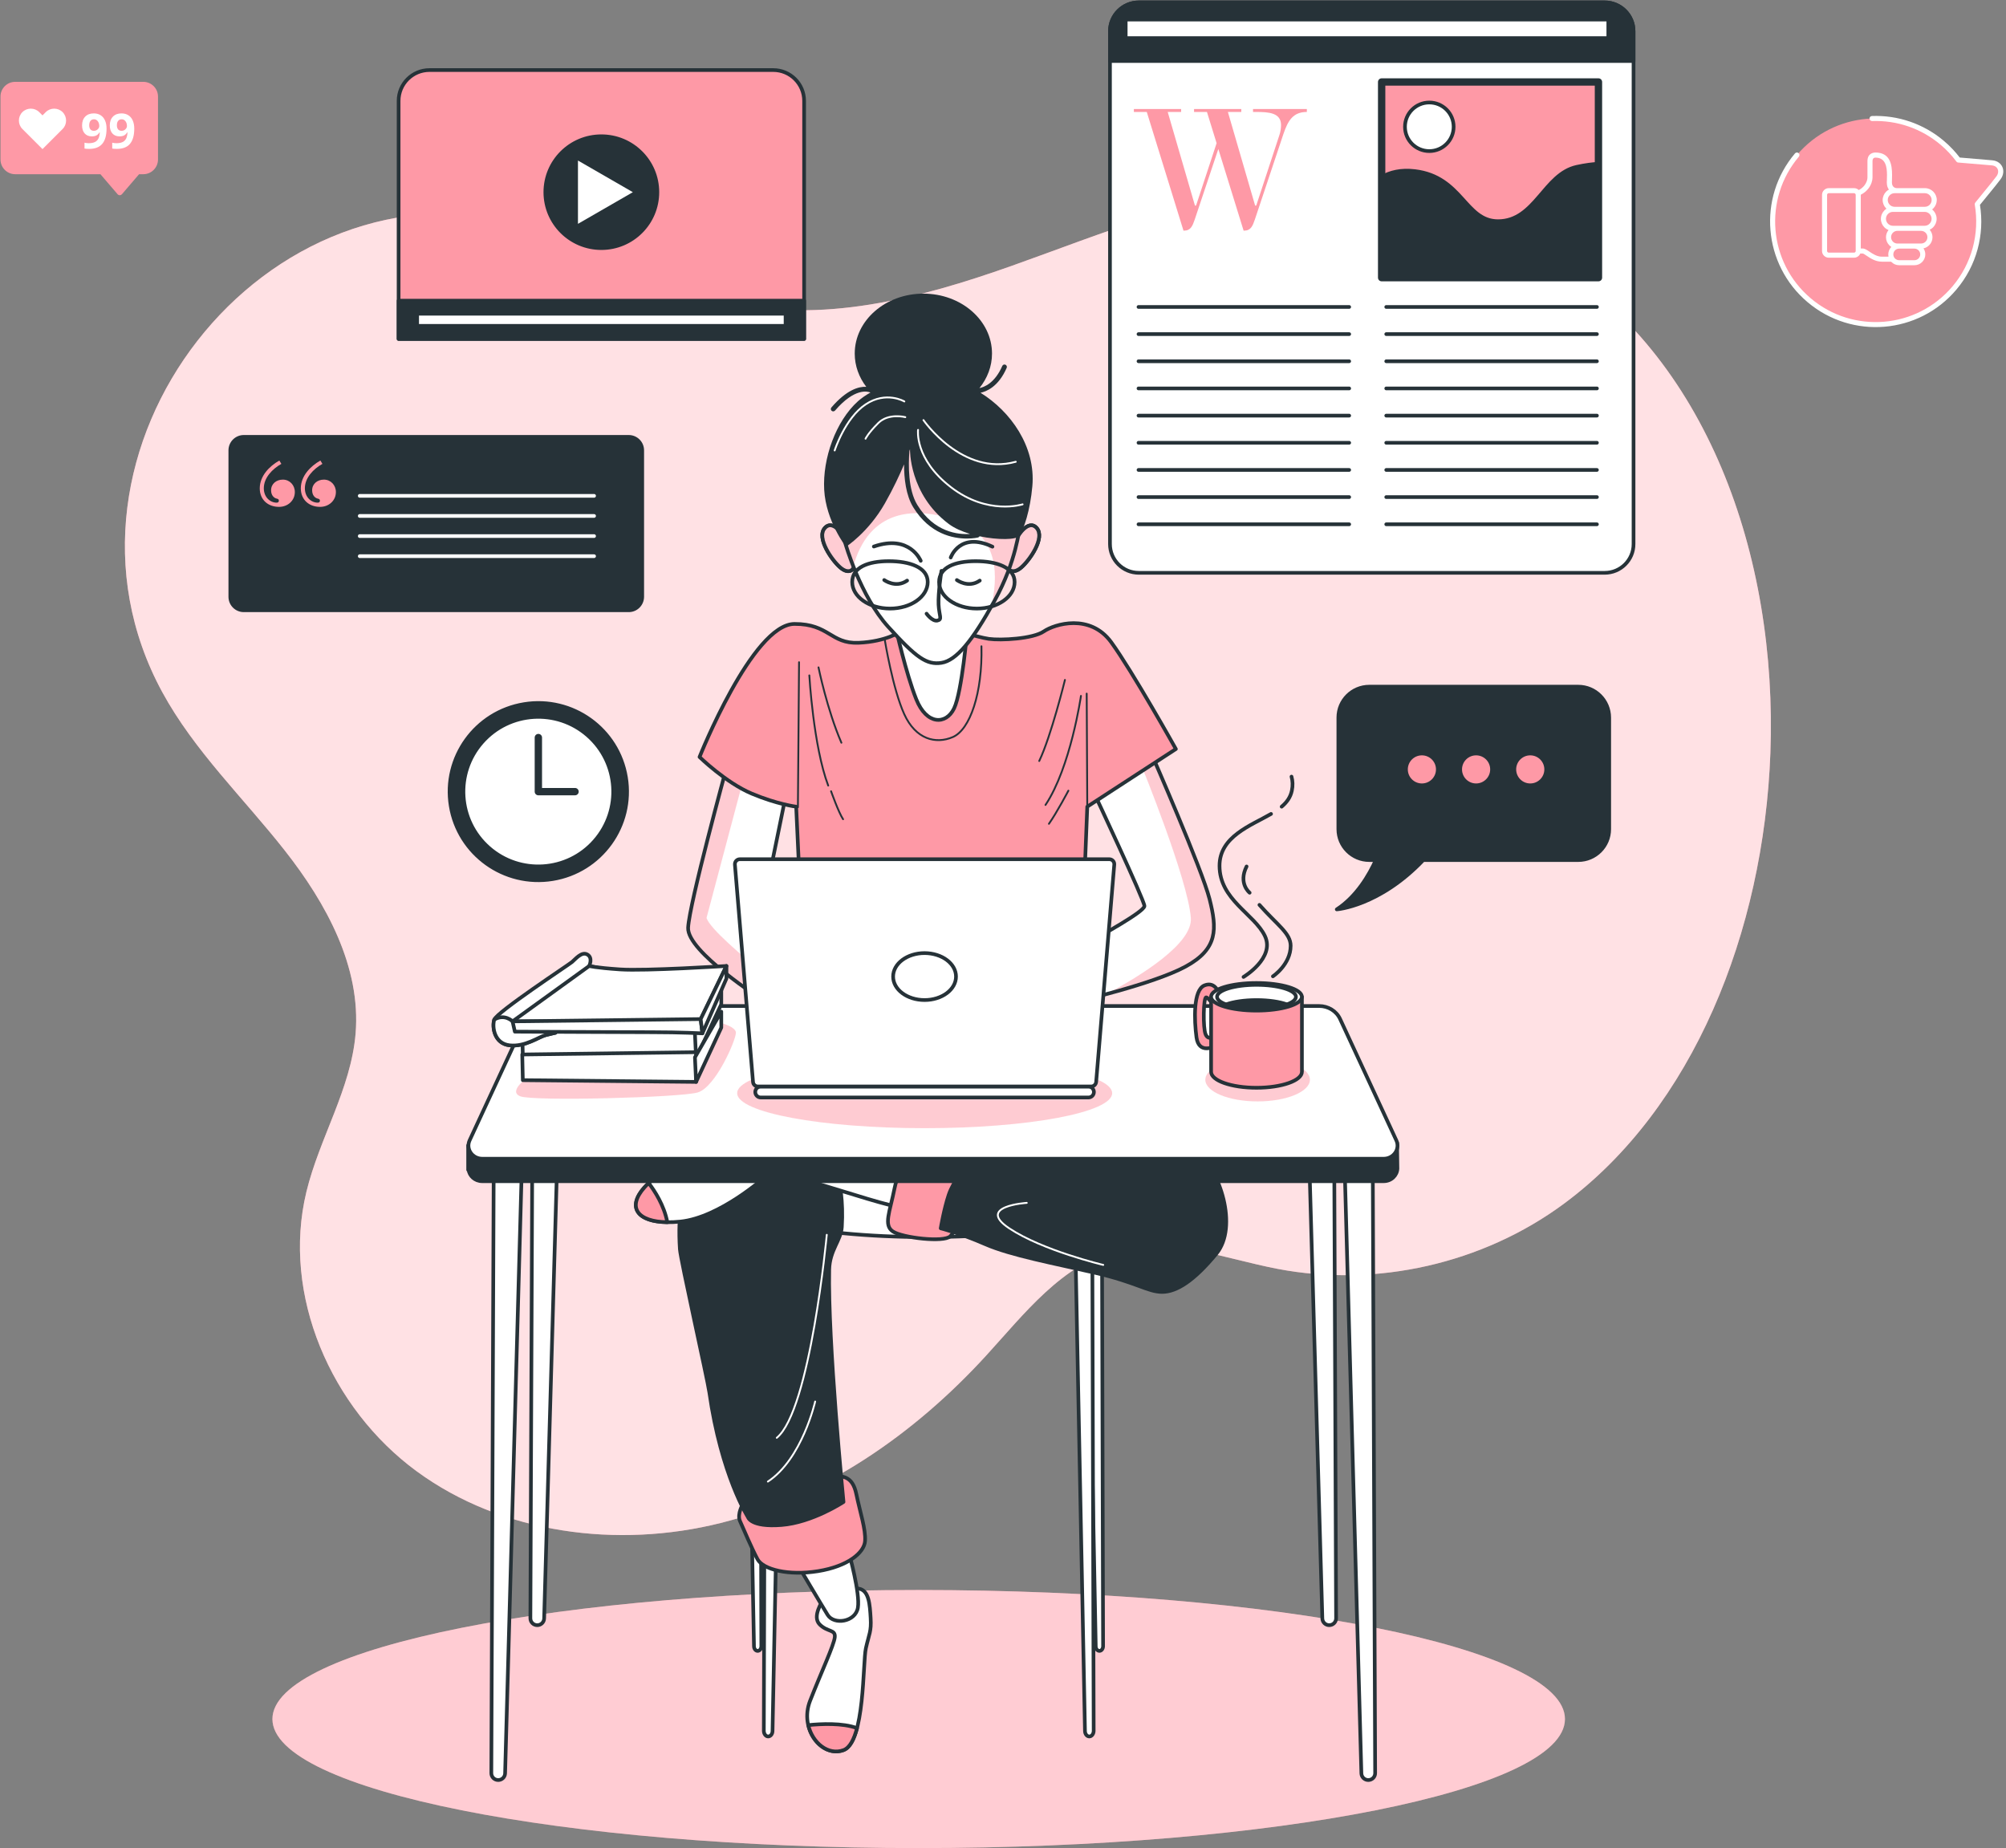 <svg width="546" height="503" viewBox="0 0 546 503" fill="none" xmlns="http://www.w3.org/2000/svg">
<rect x="0" y="0" width="546" height="503" fill="#808080" stroke="none"/>
<path fill-rule="evenodd" clip-rule="evenodd" d="M38.996 22.273H4.132C1.926 22.273 0.133 24.075 0.133 26.271V43.418C0.133 45.624 1.936 47.417 4.132 47.417H27.335L32.023 52.883L32.102 52.962C32.417 53.227 32.89 53.198 33.166 52.883L37.854 47.417H39.006C41.212 47.417 43.005 45.614 43.005 43.418V26.271C43.005 24.065 41.202 22.273 38.996 22.273Z" fill="#FE99A6"/>
<path fill-rule="evenodd" clip-rule="evenodd" d="M6.092 30.517C7.353 29.257 9.421 29.257 10.681 30.517L11.568 31.404L12.454 30.517C13.715 29.257 15.783 29.257 17.044 30.517C18.304 31.778 18.304 33.846 17.044 35.107L16.157 35.993L11.568 40.583L6.978 35.993L6.092 35.107C4.831 33.846 4.831 31.778 6.092 30.517Z" fill="white"/>
<path d="M29 34.998C29 36.86 28.606 38.239 27.828 39.154C27.049 40.07 25.858 40.523 24.272 40.523C23.711 40.523 23.287 40.494 23.002 40.435V38.839C23.366 38.928 23.74 38.977 24.134 38.977C24.804 38.977 25.346 38.879 25.779 38.682C26.212 38.485 26.537 38.179 26.764 37.756C26.99 37.332 27.118 36.761 27.158 36.023H27.079C26.833 36.426 26.537 36.712 26.212 36.87C25.887 37.037 25.474 37.116 24.991 37.116C24.174 37.116 23.524 36.85 23.051 36.328C22.578 35.796 22.342 35.067 22.342 34.132C22.342 33.117 22.627 32.319 23.199 31.738C23.77 31.147 24.558 30.862 25.543 30.862C26.242 30.862 26.852 31.029 27.375 31.354C27.896 31.679 28.3 32.152 28.576 32.773C28.862 33.393 29 34.141 29 34.998ZM25.592 32.467C25.178 32.467 24.853 32.605 24.627 32.891C24.4 33.176 24.282 33.58 24.282 34.112C24.282 34.565 24.39 34.929 24.597 35.195C24.804 35.461 25.129 35.599 25.552 35.599C25.956 35.599 26.301 35.471 26.587 35.205C26.872 34.939 27.02 34.634 27.02 34.289C27.02 33.777 26.882 33.344 26.616 32.989C26.35 32.644 26.006 32.467 25.592 32.467Z" fill="white"/>
<path d="M36.544 34.998C36.544 36.86 36.15 38.239 35.371 39.154C34.593 40.07 33.402 40.523 31.816 40.523C31.255 40.523 30.831 40.494 30.546 40.435V38.839C30.91 38.928 31.284 38.977 31.678 38.977C32.348 38.977 32.89 38.879 33.323 38.682C33.756 38.485 34.081 38.179 34.308 37.756C34.534 37.332 34.662 36.761 34.702 36.023H34.623C34.377 36.426 34.081 36.712 33.756 36.87C33.431 37.037 33.018 37.116 32.535 37.116C31.718 37.116 31.068 36.85 30.595 36.328C30.122 35.796 29.886 35.067 29.886 34.132C29.886 33.117 30.171 32.319 30.743 31.738C31.314 31.147 32.102 30.862 33.087 30.862C33.786 30.862 34.396 31.029 34.918 31.354C35.44 31.679 35.844 32.152 36.12 32.773C36.396 33.393 36.544 34.141 36.544 34.998ZM33.126 32.467C32.712 32.467 32.387 32.605 32.161 32.891C31.924 33.176 31.816 33.58 31.816 34.112C31.816 34.565 31.924 34.929 32.131 35.195C32.338 35.461 32.663 35.599 33.087 35.599C33.49 35.599 33.835 35.471 34.121 35.205C34.406 34.939 34.554 34.634 34.554 34.289C34.554 33.777 34.416 33.344 34.15 32.989C33.884 32.644 33.55 32.467 33.126 32.467Z" fill="white"/>
<path fill-rule="evenodd" clip-rule="evenodd" d="M492.426 81.716C504.264 91.707 521.96 90.216 531.952 78.377C537.5 71.802 539.509 63.417 538.164 55.551C540.243 52.946 542.816 49.917 543.96 48.349C545.196 46.656 544.416 44.493 542.167 44.307L533.026 43.534C531.766 41.842 530.29 40.266 528.613 38.852C516.775 28.86 499.079 30.351 489.087 42.19C479.096 54.028 480.595 71.724 492.426 81.716Z" fill="#FE99A6"/>
<path fill-rule="evenodd" clip-rule="evenodd" d="M488.569 41.748C488.816 41.455 489.249 41.424 489.543 41.671C489.836 41.918 489.867 42.351 489.62 42.645C484.744 48.417 482.673 55.619 483.26 62.597C483.848 69.575 487.101 76.329 492.873 81.205C498.646 86.081 505.848 88.152 512.826 87.564C519.804 86.977 526.557 83.724 531.433 77.952C534.084 74.806 535.908 71.236 536.928 67.512C537.979 63.64 538.164 59.599 537.5 55.689C537.461 55.48 537.523 55.279 537.654 55.125C538.512 54.05 539.37 53 540.196 51.995C541.518 50.38 542.746 48.889 543.419 47.961C543.689 47.598 543.828 47.204 543.859 46.833C543.882 46.539 543.844 46.261 543.728 46.014C543.62 45.774 543.45 45.558 543.226 45.388C542.947 45.187 542.576 45.048 542.128 45.009L532.987 44.237C532.763 44.221 532.577 44.097 532.461 43.92C531.851 43.108 531.186 42.312 530.475 41.555C529.764 40.798 528.999 40.072 528.188 39.392C525.537 37.151 522.578 35.505 519.487 34.431C516.272 33.318 512.911 32.831 509.565 32.947C509.186 32.962 508.869 32.661 508.854 32.282C508.838 31.904 509.14 31.587 509.518 31.571C513.027 31.448 516.558 31.958 519.935 33.124C523.188 34.253 526.295 35.984 529.077 38.333C529.927 39.051 530.73 39.809 531.48 40.605C532.168 41.331 532.809 42.096 533.412 42.877L542.252 43.626C542.971 43.688 543.581 43.92 544.052 44.267C544.485 44.584 544.81 44.994 545.011 45.45C545.212 45.906 545.297 46.416 545.25 46.934C545.196 47.552 544.964 48.185 544.539 48.765C543.821 49.746 542.592 51.245 541.271 52.861C540.475 53.834 539.64 54.854 538.914 55.751C539.555 59.761 539.346 63.895 538.265 67.859C537.198 71.77 535.282 75.525 532.492 78.825C527.369 84.891 520.275 88.306 512.949 88.925C505.624 89.543 498.059 87.364 491.992 82.24C485.926 77.125 482.511 70.031 481.893 62.697C481.267 55.372 483.446 47.807 488.569 41.748Z" fill="white"/>
<path fill-rule="evenodd" clip-rule="evenodd" d="M504.643 52.582H497.75C497.626 52.582 497.51 52.628 497.433 52.713C497.348 52.798 497.302 52.906 497.302 53.03V68.307C497.302 68.431 497.356 68.547 497.433 68.624C497.518 68.709 497.626 68.755 497.75 68.755H504.643C504.766 68.755 504.882 68.709 504.96 68.624C505.045 68.547 505.091 68.431 505.091 68.307V53.038C505.091 52.914 505.037 52.798 504.96 52.721C504.882 52.636 504.766 52.582 504.643 52.582ZM514.032 62.612C513.607 62.442 513.22 62.195 512.904 61.878C512.309 61.283 511.945 60.464 511.945 59.568C511.945 58.671 512.316 57.852 512.904 57.257C513.074 57.087 513.259 56.932 513.468 56.809L513.383 56.731C512.795 56.144 512.432 55.333 512.432 54.444C512.432 53.556 512.795 52.744 513.383 52.157C513.607 51.933 513.854 51.747 514.132 51.6C513.792 51.168 513.56 50.55 513.56 49.661C513.56 49.483 513.568 49.151 513.584 48.788C513.591 48.471 513.607 48.115 513.607 47.629C513.607 45.496 513.274 42.899 510.462 42.899C510.438 42.899 510.415 42.899 510.392 42.899C510.268 42.899 509.666 42.946 509.666 43.858V48.332C509.666 49.151 509.333 50.294 508.553 51.307C508.058 51.956 507.371 52.551 506.474 52.999V53.053V67.635H506.977C507.564 67.635 508.136 68.021 508.839 68.493C509.728 69.088 510.879 69.861 512.216 69.861H514.016C513.978 69.667 513.954 69.466 513.954 69.258C513.954 68.462 514.271 67.735 514.789 67.202C514.596 67.079 514.41 66.932 514.248 66.769C513.684 66.205 513.336 65.433 513.336 64.575C513.336 63.825 513.599 63.145 514.032 62.612ZM525.886 57.002C525.986 57.079 526.079 57.164 526.164 57.249C526.759 57.844 527.122 58.663 527.122 59.56C527.122 60.464 526.751 61.275 526.164 61.87C525.893 62.141 525.577 62.365 525.229 62.527C525.7 63.076 525.994 63.787 525.994 64.559C525.994 65.417 525.646 66.19 525.082 66.754C524.665 67.171 524.132 67.473 523.537 67.596C523.853 68.068 524.039 68.632 524.039 69.234C524.039 70.046 523.707 70.78 523.173 71.321C522.64 71.854 521.898 72.186 521.087 72.186H516.914C516.103 72.186 515.361 71.854 514.828 71.321C514.812 71.305 514.797 71.29 514.789 71.275L514.735 71.221H512.223C510.469 71.221 509.125 70.316 508.082 69.613C507.572 69.273 507.162 68.995 506.984 68.995H506.343C506.25 69.227 506.111 69.428 505.941 69.598C505.609 69.93 505.153 70.139 504.651 70.139H497.758C497.255 70.139 496.792 69.93 496.467 69.606C496.135 69.273 495.926 68.817 495.926 68.315V53.038C495.926 52.535 496.135 52.072 496.467 51.747C496.799 51.415 497.255 51.206 497.758 51.206H504.651C505.145 51.206 505.593 51.407 505.926 51.724C506.59 51.384 507.1 50.936 507.471 50.457C508.051 49.707 508.29 48.896 508.29 48.324V43.85C508.29 41.648 510.029 41.516 510.423 41.516H510.462C514.511 41.516 514.99 44.87 514.99 47.629C514.99 47.968 514.974 48.417 514.967 48.826C514.959 49.089 514.951 49.336 514.951 49.661C514.951 51.005 515.91 51.183 516.226 51.206H523.923C524.812 51.206 525.623 51.569 526.21 52.157C526.797 52.744 527.161 53.556 527.161 54.436C527.161 55.302 526.813 56.09 526.249 56.677C526.233 56.693 526.226 56.708 526.21 56.724C526.102 56.824 525.994 56.917 525.886 57.002ZM515.222 61.453C514.704 61.453 514.233 61.237 513.885 60.897C513.545 60.557 513.329 60.078 513.329 59.56C513.329 59.042 513.545 58.563 513.885 58.223C514.225 57.883 514.704 57.666 515.222 57.666H515.678H523.853C524.379 57.666 524.85 57.883 525.19 58.223C525.53 58.563 525.747 59.042 525.747 59.56C525.747 60.078 525.53 60.549 525.19 60.897C524.85 61.237 524.371 61.453 523.853 61.453H522.887H516.45H515.222ZM522.887 62.836C523.367 62.836 523.792 63.029 524.108 63.339C524.417 63.648 524.611 64.08 524.611 64.559C524.611 65.031 524.417 65.463 524.101 65.78C523.792 66.09 523.359 66.283 522.88 66.283H521.079H516.906H516.443C515.971 66.283 515.539 66.09 515.222 65.773C514.913 65.456 514.719 65.023 514.719 64.552C514.719 64.073 514.913 63.64 515.222 63.331C515.531 63.022 515.964 62.828 516.443 62.828H522.887V62.836ZM516.906 70.819H521.079C521.512 70.819 521.906 70.641 522.192 70.355C522.478 70.069 522.656 69.675 522.656 69.242C522.656 68.809 522.478 68.415 522.192 68.129C521.914 67.851 521.527 67.674 521.102 67.666H521.079H516.906H516.883C516.458 67.674 516.072 67.851 515.794 68.129C515.508 68.415 515.33 68.809 515.33 69.242C515.33 69.567 515.43 69.868 515.593 70.115C515.608 70.131 515.616 70.154 515.631 70.17C515.67 70.224 515.716 70.27 515.755 70.324L515.786 70.355C516.087 70.641 516.481 70.819 516.906 70.819ZM523.915 52.582C524.425 52.582 524.889 52.791 525.221 53.13C525.553 53.463 525.762 53.926 525.762 54.436C525.762 54.931 525.569 55.379 525.252 55.712L525.221 55.742C524.889 56.075 524.425 56.283 523.915 56.283H523.846H515.67C515.16 56.283 514.696 56.075 514.364 55.742C514.024 55.402 513.815 54.947 513.815 54.436C513.815 53.926 514.024 53.463 514.364 53.13C514.696 52.791 515.16 52.582 515.67 52.582H523.915Z" fill="white"/>
<g clip-path="url(#clip0_446_31)">
<path d="M481.87 204.993C483.861 151.192 464.502 96.742 421.831 70.829C400.768 58.035 376.141 50.54 351.5 51.644C325.078 52.826 300.177 63.568 275.251 72.401C250.324 81.233 223.329 88.338 197.635 82.052C179.045 77.505 162.692 66.27 144.244 61.139C71.806 41.032 8.696 123.136 44.161 188.367C52.864 204.369 66.29 217.202 77.556 231.542C88.81 245.869 98.294 263.171 96.785 281.316C95.536 296.345 86.949 309.723 83.398 324.375C76.607 352.431 90.072 383.319 113.372 400.413C136.672 417.506 168.104 421.546 196.152 414.519C224.201 407.492 248.958 390.255 268.447 368.914C278.881 357.497 289.041 344.131 304.028 340.26C318.391 336.546 333.222 342.586 347.806 345.365C374.671 350.496 403.565 343.923 425.564 327.7C460.82 301.709 480.062 253.611 481.87 204.993Z" fill="#FE99A6"/>
<path opacity="0.7" d="M481.87 204.993C483.861 151.192 464.502 96.742 421.831 70.829C400.768 58.035 376.141 50.54 351.5 51.644C325.078 52.826 300.177 63.568 275.251 72.401C250.324 81.233 223.329 88.338 197.635 82.052C179.045 77.505 162.692 66.27 144.244 61.139C71.806 41.032 8.696 123.136 44.161 188.367C52.864 204.369 66.29 217.202 77.556 231.542C88.81 245.869 98.294 263.171 96.785 281.316C95.536 296.345 86.949 309.723 83.398 324.375C76.607 352.431 90.072 383.319 113.372 400.413C136.672 417.506 168.104 421.546 196.152 414.519C224.201 407.492 248.958 390.255 268.447 368.914C278.881 357.497 289.041 344.131 304.028 340.26C318.391 336.546 333.222 342.586 347.806 345.365C374.671 350.496 403.565 343.923 425.564 327.7C460.82 301.709 480.062 253.611 481.87 204.993Z" fill="white"/>
<path d="M250.051 503C347.2 503 425.955 487.275 425.955 467.878C425.955 448.48 347.2 432.755 250.051 432.755C152.903 432.755 74.148 448.48 74.148 467.878C74.148 487.275 152.903 503 250.051 503Z" fill="#FE99A6"/>
<path opacity="0.5" d="M250.051 503C347.2 503 425.955 487.275 425.955 467.878C425.955 448.48 347.2 432.755 250.051 432.755C152.903 432.755 74.148 448.48 74.148 467.878C74.148 487.275 152.903 503 250.051 503Z" fill="white"/>
<path d="M436.779 155.907H309.961C305.628 155.907 302.116 152.4 302.116 148.075V8.482C302.116 4.156 305.628 0.649 309.961 0.649H436.779C441.111 0.649 444.623 4.156 444.623 8.482V148.062C444.636 152.4 441.111 155.907 436.779 155.907Z" fill="white" stroke="#263238" stroke-miterlimit="10" stroke-linecap="round" stroke-linejoin="round"/>
<path d="M444.636 16.613H302.116V8.482C302.116 4.156 305.628 0.649 309.961 0.649H436.779C441.111 0.649 444.623 4.156 444.623 8.482V16.613H444.636Z" fill="#263238" stroke="#263238" stroke-miterlimit="10" stroke-linecap="round" stroke-linejoin="round"/>
<path d="M309.882 83.545H367.229" stroke="#263238" stroke-miterlimit="10" stroke-linecap="round" stroke-linejoin="round"/>
<path d="M309.882 90.936H367.229" stroke="#263238" stroke-miterlimit="10" stroke-linecap="round" stroke-linejoin="round"/>
<path d="M309.882 98.327H367.229" stroke="#263238" stroke-miterlimit="10" stroke-linecap="round" stroke-linejoin="round"/>
<path d="M309.882 105.718H367.229" stroke="#263238" stroke-miterlimit="10" stroke-linecap="round" stroke-linejoin="round"/>
<path d="M309.882 113.122H367.229" stroke="#263238" stroke-miterlimit="10" stroke-linecap="round" stroke-linejoin="round"/>
<path d="M309.882 120.512H367.229" stroke="#263238" stroke-miterlimit="10" stroke-linecap="round" stroke-linejoin="round"/>
<path d="M309.882 127.903H367.229" stroke="#263238" stroke-miterlimit="10" stroke-linecap="round" stroke-linejoin="round"/>
<path d="M309.882 135.294H367.229" stroke="#263238" stroke-miterlimit="10" stroke-linecap="round" stroke-linejoin="round"/>
<path d="M309.882 142.697H367.229" stroke="#263238" stroke-miterlimit="10" stroke-linecap="round" stroke-linejoin="round"/>
<path d="M377.312 83.545H434.658" stroke="#263238" stroke-miterlimit="10" stroke-linecap="round" stroke-linejoin="round"/>
<path d="M377.312 90.936H434.658" stroke="#263238" stroke-miterlimit="10" stroke-linecap="round" stroke-linejoin="round"/>
<path d="M377.312 98.327H434.658" stroke="#263238" stroke-miterlimit="10" stroke-linecap="round" stroke-linejoin="round"/>
<path d="M377.312 105.718H434.658" stroke="#263238" stroke-miterlimit="10" stroke-linecap="round" stroke-linejoin="round"/>
<path d="M377.312 113.122H434.658" stroke="#263238" stroke-miterlimit="10" stroke-linecap="round" stroke-linejoin="round"/>
<path d="M377.312 120.512H434.658" stroke="#263238" stroke-miterlimit="10" stroke-linecap="round" stroke-linejoin="round"/>
<path d="M377.312 127.903H434.658" stroke="#263238" stroke-miterlimit="10" stroke-linecap="round" stroke-linejoin="round"/>
<path d="M377.312 135.294H434.658" stroke="#263238" stroke-miterlimit="10" stroke-linecap="round" stroke-linejoin="round"/>
<path d="M377.312 142.697H434.658" stroke="#263238" stroke-miterlimit="10" stroke-linecap="round" stroke-linejoin="round"/>
<path d="M348.235 36.746C348.534 35.901 348.677 34.823 348.677 34.031C348.677 30.667 345.269 30.472 341.899 30.472H341.054V29.68H355.703V30.472C351.891 30.472 350.551 32.888 349.315 36.499L341.548 59.762C340.95 61.49 340.455 62.776 338.634 62.776H338.491L331.609 40.551L325.182 59.762C324.583 61.49 324.089 62.776 322.268 62.776H322.125L312.133 30.472H308.621V29.68H321.487V30.472H317.831L325.247 55.956H325.546L331.14 38.967L328.512 30.472H325V29.68H337.866V30.472H334.211L341.626 55.956H341.925L348.235 36.746Z" fill="#FE99A6"/>
<path d="M435.074 22.315H376.062V75.57H435.074V22.315Z" fill="#FE99A6" stroke="#263238" stroke-width="2" stroke-miterlimit="10" stroke-linecap="round" stroke-linejoin="round"/>
<path d="M435.074 44.578C433.474 44.656 431.535 44.903 429.181 45.409C420.217 47.358 417.875 60.204 407.741 60.204C398.764 60.204 397.997 48.137 385.13 46.578C381.24 46.111 378.287 46.89 376.049 48.189V75.57H435.061V44.578H435.074Z" fill="#263238" stroke="#263238" stroke-miterlimit="10" stroke-linecap="round" stroke-linejoin="round"/>
<path d="M395.655 34.512C395.655 38.162 392.689 41.123 389.033 41.123C385.377 41.123 382.411 38.162 382.411 34.512C382.411 30.862 385.377 27.9 389.033 27.9C392.689 27.9 395.655 30.849 395.655 34.512Z" fill="white" stroke="#263238" stroke-miterlimit="10" stroke-linecap="round" stroke-linejoin="round"/>
<path d="M437.754 5.326H306.396V10.378H437.754V5.326Z" fill="white" stroke="#263238" stroke-miterlimit="10" stroke-linecap="round" stroke-linejoin="round"/>
<path d="M429.571 186.886H372.706C368.049 186.886 364.276 190.653 364.276 195.303V225.671C364.276 230.322 368.049 234.088 372.706 234.088H374.476C372.706 238.011 369.311 243.96 363.847 247.506C363.847 247.506 375.386 246.701 387.407 234.088H429.571C434.229 234.088 438.002 230.322 438.002 225.671V195.303C437.989 190.653 434.216 186.886 429.571 186.886Z" fill="#263238" stroke="#263238" stroke-miterlimit="10" stroke-linecap="round" stroke-linejoin="round"/>
<path d="M391.349 209.409C391.349 207.019 389.411 205.084 387.017 205.084C384.623 205.084 382.685 207.019 382.685 209.409C382.685 211.799 384.623 213.735 387.017 213.735C389.411 213.735 391.349 211.799 391.349 209.409Z" fill="#FE99A6" stroke="#263238" stroke-miterlimit="10" stroke-linecap="round" stroke-linejoin="round"/>
<path d="M406.102 209.409C406.102 207.019 404.164 205.084 401.77 205.084C399.376 205.084 397.438 207.019 397.438 209.409C397.438 211.799 399.376 213.735 401.77 213.735C404.15 213.735 406.102 211.799 406.102 209.409Z" fill="#FE99A6" stroke="#263238" stroke-miterlimit="10" stroke-linecap="round" stroke-linejoin="round"/>
<path d="M420.842 209.409C420.842 207.019 418.903 205.084 416.509 205.084C414.116 205.084 412.177 207.019 412.177 209.409C412.177 211.799 414.116 213.735 416.509 213.735C418.903 213.735 420.842 211.799 420.842 209.409Z" fill="#FE99A6" stroke="#263238" stroke-miterlimit="10" stroke-linecap="round" stroke-linejoin="round"/>
<path d="M218.88 92.248H108.493V27.459C108.493 22.822 112.253 19.068 116.897 19.068H210.463C215.107 19.068 218.867 22.822 218.867 27.459V92.248H218.88Z" fill="#FE99A6" stroke="#263238" stroke-miterlimit="10" stroke-linecap="round" stroke-linejoin="round"/>
<path d="M218.88 81.831H108.493V92.248H218.88V81.831Z" fill="#263238" stroke="#263238" stroke-miterlimit="10" stroke-linecap="round" stroke-linejoin="round"/>
<path d="M213.819 85.39H113.541V88.689H213.819V85.39Z" fill="white" stroke="#263238" stroke-miterlimit="10" stroke-linecap="round" stroke-linejoin="round"/>
<path d="M163.68 67.53C172.101 67.53 178.927 60.714 178.927 52.307C178.927 43.899 172.101 37.084 163.68 37.084C155.259 37.084 148.433 43.899 148.433 52.307C148.433 60.714 155.259 67.53 163.68 67.53Z" fill="#263238" stroke="#263238" stroke-miterlimit="10" stroke-linecap="round" stroke-linejoin="round"/>
<path d="M156.811 42.825L173.255 52.307L156.811 61.789V42.825Z" fill="white" stroke="#263238" stroke-miterlimit="10" stroke-linecap="round" stroke-linejoin="round"/>
<path d="M171.134 166.103H66.355C64.338 166.103 62.686 164.467 62.686 162.441V122.564C62.686 120.551 64.325 118.901 66.355 118.901H171.134C173.151 118.901 174.803 120.538 174.803 122.564V162.441C174.79 164.467 173.151 166.103 171.134 166.103Z" fill="#263238" stroke="#263238" stroke-miterlimit="10" stroke-linecap="round" stroke-linejoin="round"/>
<path d="M76.034 125.344L76.581 126.253C74.109 127.643 71.806 130.046 71.806 132.89C71.806 135.358 73.562 136.813 75.306 136.813C75.67 136.813 75.904 136.631 75.904 136.268C75.904 135.969 75.722 135.787 75.358 135.722C74.512 135.54 73.784 134.761 73.784 133.436C73.784 131.682 75.228 130.539 76.984 130.539C78.857 130.539 80.249 132.046 80.249 133.917C80.249 136.268 78.311 137.956 75.956 137.956C72.938 137.956 70.7 136.021 70.7 132.89C70.726 129.565 73.263 126.915 76.034 125.344ZM87.209 125.344L87.756 126.253C85.284 127.643 82.981 130.046 82.981 132.89C82.981 135.358 84.738 136.813 86.481 136.813C86.845 136.813 87.079 136.631 87.079 136.268C87.079 135.969 86.897 135.787 86.533 135.722C85.687 135.54 84.959 134.761 84.959 133.436C84.959 131.682 86.403 130.539 88.159 130.539C90.032 130.539 91.425 132.046 91.425 133.917C91.425 136.268 89.486 137.956 87.131 137.956C84.113 137.956 81.876 136.021 81.876 132.89C81.901 129.565 84.438 126.915 87.209 125.344Z" fill="#FE99A6"/>
<path d="M97.916 134.956H161.702" stroke="white" stroke-miterlimit="10" stroke-linecap="round" stroke-linejoin="round"/>
<path d="M97.916 140.424H161.702" stroke="white" stroke-miterlimit="10" stroke-linecap="round" stroke-linejoin="round"/>
<path d="M97.916 145.906H161.702" stroke="white" stroke-miterlimit="10" stroke-linecap="round" stroke-linejoin="round"/>
<path d="M97.916 151.374H161.702" stroke="white" stroke-miterlimit="10" stroke-linecap="round" stroke-linejoin="round"/>
<path d="M150.417 239.26C163.585 237.114 172.517 224.717 170.368 211.57C168.218 198.423 155.801 189.505 142.633 191.651C129.466 193.797 120.534 206.194 122.683 219.341C124.833 232.488 137.25 241.406 150.417 239.26Z" fill="#263238" stroke="#263238" stroke-miterlimit="10" stroke-linecap="round" stroke-linejoin="round"/>
<path d="M161.839 228.892C169.268 220.445 168.432 207.585 159.972 200.168C151.512 192.752 138.632 193.586 131.203 202.033C123.775 210.479 124.611 223.339 133.071 230.756C141.531 238.173 154.411 237.338 161.839 228.892Z" fill="white" stroke="#263238" stroke-miterlimit="10" stroke-linecap="round" stroke-linejoin="round"/>
<path d="M146.534 200.745V215.462H156.512" stroke="#263238" stroke-width="2" stroke-miterlimit="10" stroke-linecap="round" stroke-linejoin="round"/>
<path d="M297.641 215.514C297.641 215.514 311.496 245.038 311.496 246.596C311.496 248.155 299.202 254.831 296.86 256.234C294.531 257.637 291.253 259.027 291.253 259.027L292.658 272.704C292.658 272.704 313.825 267.885 322.697 263.066C331.57 258.248 331.258 252.805 329.228 244.726C327.199 236.647 313.512 205.408 313.512 205.408L297.641 215.514Z" fill="white"/>
<path opacity="0.5" d="M322.697 263.066C331.57 258.248 331.258 252.805 329.228 244.726C327.199 236.647 313.513 205.408 313.513 205.408L311.301 206.811L310.598 208.149C310.598 208.149 323.361 239.413 324.128 249.831C324.649 256.832 310.533 265.56 301.192 270.548C308.114 268.704 317.506 265.885 322.697 263.066Z" fill="#FE99A6"/>
<path d="M297.641 215.514C297.641 215.514 311.496 245.038 311.496 246.596C311.496 248.155 299.202 254.831 296.86 256.234C294.531 257.637 291.253 259.027 291.253 259.027L292.658 272.704C292.658 272.704 313.825 267.885 322.697 263.066C331.57 258.248 331.258 252.805 329.228 244.726C327.199 236.647 313.512 205.408 313.512 205.408L297.641 215.514Z" stroke="#263238" stroke-miterlimit="10" stroke-linecap="round" stroke-linejoin="round"/>
<path d="M197.726 208.993C197.726 208.993 187.605 245.973 187.293 252.506C186.98 259.027 207.366 271.925 208.147 272.704C208.928 273.484 206.989 250.233 206.989 250.233L213.897 216.449L197.726 208.993Z" fill="white"/>
<path opacity="0.5" d="M202.358 212.02L202.137 211.019L197.726 208.993C197.726 208.993 187.605 245.973 187.293 252.506C186.98 259.027 207.366 271.925 208.147 272.704C208.459 273.016 208.342 269.535 208.082 265.236C202.02 260.105 193.316 252.883 192.301 249.844" fill="#FE99A6"/>
<path d="M197.726 208.993C197.726 208.993 187.605 245.973 187.293 252.506C186.98 259.027 207.366 271.925 208.147 272.704C208.928 273.484 206.989 250.233 206.989 250.233L213.897 216.449L197.726 208.993Z" stroke="#263238" stroke-miterlimit="10" stroke-linecap="round" stroke-linejoin="round"/>
<path d="M245.185 171.845C245.185 171.845 241.296 174.637 233.672 174.949C226.048 175.261 225.697 169.78 216.239 169.818C204.791 169.87 190.402 206.032 190.402 206.032C190.402 206.032 197.557 213.02 204.569 215.981C211.569 218.93 216.707 219.553 216.707 219.553L217.8 243.323H294.999L295.936 219.553L320.056 203.863C320.056 203.863 308.23 182.73 302.467 174.806C296.704 166.883 287.063 169.831 284.097 171.858C281.131 173.884 272.428 174.339 269.149 173.884C265.871 173.429 256.699 170.468 256.699 170.468C256.699 170.468 251.729 166.259 245.185 171.845Z" fill="#FE99A6" stroke="#263238" stroke-miterlimit="10" stroke-linecap="round" stroke-linejoin="round"/>
<path d="M217.488 180.236L217.176 219.709" stroke="#263238" stroke-width="0.5" stroke-miterlimit="10" stroke-linecap="round" stroke-linejoin="round"/>
<path d="M220.285 183.821C220.285 183.821 221.378 203.097 225.424 213.812" stroke="#263238" stroke-width="0.5" stroke-miterlimit="10" stroke-linecap="round" stroke-linejoin="round"/>
<path d="M226.205 215.358C226.205 215.358 228.234 221.112 229.47 222.969" stroke="#263238" stroke-width="0.5" stroke-miterlimit="10" stroke-linecap="round" stroke-linejoin="round"/>
<path d="M222.783 181.639C222.783 181.639 225.111 193.134 229.014 202.148" stroke="#263238" stroke-width="0.5" stroke-miterlimit="10" stroke-linecap="round" stroke-linejoin="round"/>
<path d="M289.861 185.055C289.861 185.055 286.127 200.278 282.861 207.123" stroke="#263238" stroke-width="0.5" stroke-miterlimit="10" stroke-linecap="round" stroke-linejoin="round"/>
<path d="M295.936 219.553L295.78 188.782" stroke="#263238" stroke-width="0.5" stroke-miterlimit="10" stroke-linecap="round" stroke-linejoin="round"/>
<path d="M294.219 189.406C294.219 189.406 291.421 208.824 284.565 219.086" stroke="#263238" stroke-width="0.5" stroke-miterlimit="10" stroke-linecap="round" stroke-linejoin="round"/>
<path d="M290.797 215.202C290.797 215.202 287.688 221.112 285.502 224.217" stroke="#263238" stroke-width="0.5" stroke-miterlimit="10" stroke-linecap="round" stroke-linejoin="round"/>
<path d="M240.827 174.183C240.827 174.183 243 187.548 246.122 194.381C249.231 201.213 254.682 202.616 259.353 200.602C264.023 198.576 267.445 188.639 267.133 175.897" stroke="#263238" stroke-width="0.5" stroke-miterlimit="10" stroke-linecap="round" stroke-linejoin="round"/>
<path d="M229.782 146.204C229.782 146.204 226.829 141.074 224.487 143.723C222.159 146.36 226.361 152.426 228.689 154.439C231.018 156.466 232.735 155.219 232.579 153.036C232.423 150.867 229.782 146.204 229.782 146.204Z" fill="#FE99A6" stroke="#263238" stroke-miterlimit="10" stroke-linecap="round" stroke-linejoin="round"/>
<path opacity="0.5" d="M229.782 146.204C229.782 146.204 226.829 141.074 224.487 143.723C222.159 146.36 226.361 152.426 228.689 154.439C231.018 156.466 232.735 155.219 232.579 153.036C232.423 150.867 229.782 146.204 229.782 146.204Z" fill="white"/>
<path d="M229.782 146.204C229.782 146.204 226.829 141.074 224.487 143.723C222.159 146.36 226.361 152.426 228.689 154.439C231.018 156.466 232.735 155.219 232.579 153.036C232.423 150.867 229.782 146.204 229.782 146.204Z" stroke="#263238" stroke-miterlimit="10" stroke-linecap="round" stroke-linejoin="round"/>
<path d="M276.89 146.204C276.89 146.204 279.844 141.074 282.185 143.723C284.514 146.36 280.312 152.426 277.983 154.439C275.654 156.466 273.937 155.219 274.093 153.036C274.249 150.867 276.89 146.204 276.89 146.204Z" fill="#FE99A6" stroke="#263238" stroke-miterlimit="10" stroke-linecap="round" stroke-linejoin="round"/>
<path opacity="0.5" d="M276.89 146.204C276.89 146.204 279.844 141.074 282.185 143.723C284.514 146.36 280.312 152.426 277.983 154.439C275.654 156.466 273.937 155.219 274.093 153.036C274.249 150.867 276.89 146.204 276.89 146.204Z" fill="white"/>
<path d="M276.89 146.204C276.89 146.204 279.844 141.074 282.185 143.723C284.514 146.36 280.312 152.426 277.983 154.439C275.654 156.466 273.937 155.219 274.093 153.036C274.249 150.867 276.89 146.204 276.89 146.204Z" stroke="#263238" stroke-miterlimit="10" stroke-linecap="round" stroke-linejoin="round"/>
<path d="M243.793 170.767C243.793 170.767 246.591 183.353 249.401 190.341C252.198 197.329 257.493 197.329 259.678 192.822C261.851 188.315 263.256 171.533 263.256 171.533C263.256 171.533 248.62 173.559 243.793 170.767Z" fill="white" stroke="#263238" stroke-miterlimit="10" stroke-linecap="round" stroke-linejoin="round"/>
<path d="M230.095 147.919C230.095 147.919 234.141 162.219 241.764 170.61C249.388 179.001 252.198 181.028 256.244 180.404C260.29 179.781 264.648 174.494 270.724 163.466C276.799 152.439 277.255 144.048 277.723 143.268C278.191 142.489 276.474 126.954 267.758 120.265C259.041 113.589 249.388 110.627 240.984 117.94C232.579 125.227 227.298 137.203 230.095 147.919Z" fill="white"/>
<path opacity="0.5" d="M267.757 120.252C259.041 113.576 249.388 110.614 240.984 117.927C232.579 125.227 227.284 137.19 230.095 147.919C230.095 147.919 230.875 150.672 232.384 154.465C232.384 153.959 232.449 153.491 232.579 153.049C234.44 147.165 239.93 135.774 258.404 140.996C273.065 145.139 271.27 158.011 269.904 164.895C270.164 164.428 270.437 163.96 270.698 163.467C276.773 152.439 277.228 144.048 277.697 143.269C278.191 142.476 276.474 126.942 267.757 120.252Z" fill="#FE99A6"/>
<path d="M230.095 147.919C230.095 147.919 234.141 162.219 241.764 170.61C249.388 179.001 252.198 181.028 256.244 180.404C260.29 179.781 264.648 174.494 270.724 163.466C276.799 152.439 277.255 144.048 277.723 143.268C278.191 142.489 276.474 126.954 267.758 120.265C259.041 113.589 249.388 110.627 240.984 117.94C232.579 125.227 227.298 137.203 230.095 147.919Z" stroke="#263238" stroke-miterlimit="10" stroke-linecap="round" stroke-linejoin="round"/>
<path d="M256.244 155.375C256.244 155.375 255.307 161.44 255.463 164.545C255.619 167.649 256.556 168.584 255.151 168.896C253.746 169.208 252.198 167.026 252.198 167.026" stroke="#263238" stroke-miterlimit="10" stroke-linecap="round" stroke-linejoin="round"/>
<path d="M240.671 157.868C240.671 157.868 243.781 160.193 246.903 158.024" stroke="#263238" stroke-miterlimit="10" stroke-linecap="round" stroke-linejoin="round"/>
<path d="M260.446 157.868C260.446 157.868 263.555 160.193 266.677 158.024" stroke="#263238" stroke-miterlimit="10" stroke-linecap="round" stroke-linejoin="round"/>
<path d="M250.611 152.634C250.611 152.634 247.657 145.334 237.848 148.75" stroke="#263238" stroke-miterlimit="10" stroke-linecap="round" stroke-linejoin="round"/>
<path d="M258.768 151.738C258.768 151.738 261.252 144.594 270.125 148.789" stroke="#263238" stroke-miterlimit="10" stroke-linecap="round" stroke-linejoin="round"/>
<path d="M252.51 158.414C252.51 162.402 247.905 165.636 242.233 165.636C236.56 165.636 231.955 162.402 231.955 158.414C231.955 154.426 236.248 152.738 241.92 152.738C247.593 152.738 252.51 154.413 252.51 158.414Z" stroke="#263238" stroke-miterlimit="10" stroke-linecap="round" stroke-linejoin="round"/>
<path d="M276.162 158.414C276.162 162.402 271.556 165.636 265.884 165.636C260.212 165.636 255.606 162.402 255.606 158.414C255.606 154.426 259.9 152.738 265.572 152.738C271.257 152.738 276.162 154.413 276.162 158.414Z" stroke="#263238" stroke-miterlimit="10" stroke-linecap="round" stroke-linejoin="round"/>
<path d="M144.998 283.005L144.361 440.458C144.361 441.497 145.193 442.328 146.234 442.328C147.236 442.328 148.069 441.536 148.108 440.523L152.596 283.213L144.998 283.005Z" fill="white" stroke="#263238" stroke-miterlimit="10" stroke-linecap="round" stroke-linejoin="round"/>
<path d="M134.369 319.816L133.732 482.607C133.732 483.646 134.565 484.478 135.605 484.478C136.607 484.478 137.44 483.685 137.479 482.672L141.967 320.024L134.369 319.816Z" fill="white" stroke="#263238" stroke-miterlimit="10" stroke-linecap="round" stroke-linejoin="round"/>
<path d="M363.027 283.005L363.664 440.458C363.664 441.497 362.832 442.328 361.791 442.328C360.789 442.328 359.957 441.536 359.918 440.523L355.429 283.213L363.027 283.005Z" fill="white" stroke="#263238" stroke-miterlimit="10" stroke-linecap="round" stroke-linejoin="round"/>
<path d="M373.656 319.816L374.293 482.607C374.293 483.646 373.461 484.478 372.42 484.478C371.418 484.478 370.585 483.685 370.546 482.672L366.058 320.024L373.656 319.816Z" fill="white" stroke="#263238" stroke-miterlimit="10" stroke-linecap="round" stroke-linejoin="round"/>
<path d="M208.303 326.583L207.9 471.073C207.9 471.917 208.433 472.619 209.084 472.619C209.721 472.619 210.255 471.969 210.268 471.138L213.13 326.765L208.303 326.583Z" fill="white" stroke="#263238" stroke-miterlimit="10" stroke-linecap="round" stroke-linejoin="round"/>
<path d="M299.904 321.933L300.242 448.031C300.242 448.745 299.8 449.329 299.241 449.329C298.694 449.329 298.252 448.771 298.239 448.082L295.832 322.076L299.904 321.933Z" fill="white" stroke="#263238" stroke-miterlimit="10" stroke-linecap="round" stroke-linejoin="round"/>
<path d="M206.885 321.933L207.224 448.031C207.224 448.745 206.781 449.329 206.222 449.329C205.676 449.329 205.233 448.771 205.22 448.082L202.813 322.076L206.885 321.933Z" fill="white" stroke="#263238" stroke-miterlimit="10" stroke-linecap="round" stroke-linejoin="round"/>
<path d="M297.276 326.583L297.68 471.073C297.68 471.917 297.146 472.619 296.496 472.619C295.858 472.619 295.325 471.969 295.312 471.138L292.45 326.765L297.276 326.583Z" fill="white" stroke="#263238" stroke-miterlimit="10" stroke-linecap="round" stroke-linejoin="round"/>
<path d="M252.146 336.701C284.119 336.701 310.039 330.787 310.039 323.492C310.039 316.196 284.119 310.282 252.146 310.282C220.172 310.282 194.253 316.196 194.253 323.492C194.253 330.787 220.172 336.701 252.146 336.701Z" fill="white" stroke="#263238" stroke-miterlimit="10" stroke-linecap="round" stroke-linejoin="round"/>
<path d="M223.967 435.626C223.967 435.626 220.936 439.951 223.095 442.121C225.268 444.29 227.427 443.419 227.219 445.589C226.998 447.758 223.537 455.11 220.493 462.903C217.449 470.696 223.746 478.49 229.6 476.321C235.454 474.151 234.804 452.512 235.675 448.615C236.547 444.718 237.198 444.069 236.976 440.393C236.755 436.717 236.547 432.82 233.724 432.379C230.901 431.95 225.268 434.119 223.967 435.626Z" fill="white" stroke="#263238" stroke-miterlimit="10" stroke-linecap="round" stroke-linejoin="round"/>
<path d="M233.269 470.359C229.366 468.878 223.382 469.19 219.999 469.528C221.131 474.424 225.463 477.867 229.6 476.334C231.317 475.697 232.462 473.385 233.269 470.359Z" fill="#FE99A6" stroke="#263238" stroke-miterlimit="10" stroke-linecap="round" stroke-linejoin="round"/>
<path d="M217.241 426.105C217.241 426.105 223.524 436.717 225.268 439.523C226.998 442.341 232.852 441.471 233.503 437.574C234.153 433.678 231.122 422.858 231.122 422.858L218.112 426.105H217.241Z" fill="white" stroke="#263238" stroke-miterlimit="10" stroke-linecap="round" stroke-linejoin="round"/>
<path d="M202.28 409.219C202.28 409.219 200.549 412.038 201.408 413.986C202.28 415.934 204.66 421.559 206.183 424.377C207.705 427.196 214.639 428.924 222.666 427.625C230.693 426.326 235.246 422.65 235.454 419.403C235.662 416.155 234.153 411.83 233.073 406.634C231.994 401.439 229.171 401.66 225.268 401.66C221.365 401.66 205.532 406.193 202.28 409.219Z" fill="#FE99A6" stroke="#263238" stroke-miterlimit="10" stroke-linecap="round" stroke-linejoin="round"/>
<path d="M225.697 345.573C225.814 340.248 228.897 337.624 229.131 333.974C229.587 326.752 228.507 321.621 227.948 319.543L222.015 311.438C204.947 311.659 192.717 311.945 192.522 312.01C191.872 312.23 191.443 315.906 191 318.933C191 318.933 183.754 319.855 185.055 339.988C185.237 342.806 192.548 375.266 193.069 378.942C196.321 401.569 203.567 412.895 203.567 412.895C203.567 412.895 204.218 415.714 212.674 415.064C221.13 414.415 229.587 408.791 229.587 408.791C229.587 408.791 225.268 364.836 225.697 345.573Z" fill="#263238" stroke="#263238" stroke-miterlimit="10" stroke-linecap="round" stroke-linejoin="round"/>
<path d="M189.83 315.646C189.83 315.646 180.879 316.984 175.389 323.206C169.899 329.415 174.556 333.584 185.224 332.48C195.892 331.376 208.199 320.452 208.72 319.881C209.24 319.296 197.583 311.944 189.83 315.646Z" fill="white" stroke="#263238" stroke-miterlimit="10" stroke-linecap="round" stroke-linejoin="round"/>
<path d="M205.753 319.595C205.753 319.595 215.289 320.024 222.666 322.193C230.042 324.362 243.052 328.688 246.083 328.688C249.114 328.688 248.256 317.426 248.256 315.27C248.256 313.101 209.227 311.802 204.452 311.802C199.678 311.802 205.753 319.595 205.753 319.595Z" fill="white" stroke="#263238" stroke-miterlimit="10" stroke-linecap="round" stroke-linejoin="round"/>
<path d="M248.243 315.27C248.243 315.27 244.769 316.997 243.468 323.492C242.167 329.986 240.437 333.454 243.039 335.182C245.641 336.91 256.92 338.208 258.65 336.481C260.381 334.753 265.155 326.09 266.027 320.465C266.898 314.828 248.243 315.27 248.243 315.27Z" fill="#FE99A6" stroke="#263238" stroke-miterlimit="10" stroke-linecap="round" stroke-linejoin="round"/>
<path d="M262.995 317.426C262.995 317.426 259.522 321.323 258.221 325.219C256.92 329.116 256.048 334.312 256.048 334.312C256.048 334.312 261.252 335.61 268.186 338.637C275.12 341.663 286.829 343.833 298.108 346.43C309.388 349.028 312.419 351.626 316.322 351.626C320.225 351.626 324.999 348.6 331.062 341.235C337.137 333.87 331.934 318.283 325.858 313.529C319.783 308.762 287.258 304.865 282.926 306.164C278.594 307.463 262.995 317.426 262.995 317.426Z" fill="#263238" stroke="#263238" stroke-miterlimit="10" stroke-linecap="round" stroke-linejoin="round"/>
<path d="M181.633 332.649C180.762 328.051 178.186 324.115 176.56 321.998C176.156 322.375 175.766 322.777 175.389 323.193C170.549 328.661 173.58 332.545 181.633 332.649Z" fill="#FE99A6" stroke="#263238" stroke-miterlimit="10" stroke-linecap="round" stroke-linejoin="round"/>
<path d="M225.034 336.078C225.034 336.078 220.559 383.878 211.426 391.333" stroke="white" stroke-width="0.5" stroke-miterlimit="10" stroke-linecap="round" stroke-linejoin="round"/>
<path d="M221.872 381.462C221.872 381.462 218.334 397.101 209.006 403.244" stroke="white" stroke-width="0.5" stroke-miterlimit="10" stroke-linecap="round" stroke-linejoin="round"/>
<path d="M279.466 327.388C279.466 327.388 265.585 328.258 274.691 334.311C283.798 340.377 300.281 344.274 300.281 344.274" stroke="white" stroke-width="0.5" stroke-miterlimit="10" stroke-linecap="round" stroke-linejoin="round"/>
<path d="M380.252 311.009L375.568 306.801L364.744 283.459C363.756 281.316 361.518 279.939 359.059 279.939H148.823C146.364 279.939 144.127 281.316 143.138 283.459L129.647 312.568L127.422 311.75V318.413L127.526 318.322C127.735 320.037 129.244 321.491 131.26 321.491H376.609C378.73 321.491 380.278 319.881 380.356 318.049L380.252 311.009Z" fill="#263238" stroke="#263238" stroke-miterlimit="10" stroke-linecap="round" stroke-linejoin="round"/>
<path d="M376.609 315.374H131.273C128.554 315.374 126.733 312.724 127.826 310.36L143.138 277.329C144.127 275.185 146.364 273.809 148.823 273.809H359.059C361.518 273.809 363.755 275.185 364.744 277.329L380.056 310.373C381.149 312.724 379.328 315.374 376.609 315.374Z" fill="white" stroke="#263238" stroke-miterlimit="10" stroke-linecap="round" stroke-linejoin="round"/>
<path opacity="0.5" d="M143.698 293.188C143.698 293.188 138.143 297.007 141.616 298.384C145.09 299.774 185.016 298.735 189.882 297.345C194.747 295.955 200.303 283.135 200.303 281.057C200.303 278.978 193.303 277.485 190.727 277.368C188.152 277.238 154.118 279.329 154.118 279.329L143.698 293.188Z" fill="#FE99A6"/>
<path opacity="0.5" d="M342.303 299.774C350.163 299.774 356.535 297.133 356.535 293.877C356.535 290.62 350.163 287.979 342.303 287.979C334.442 287.979 328.07 290.62 328.07 293.877C328.07 297.133 334.442 299.774 342.303 299.774Z" fill="#FE99A6"/>
<path opacity="0.5" d="M251.677 307.061C279.864 307.061 302.714 302.792 302.714 297.527C302.714 292.261 279.864 287.993 251.677 287.993C223.491 287.993 200.641 292.261 200.641 297.527C200.641 302.792 223.491 307.061 251.677 307.061Z" fill="#FE99A6"/>
<path d="M331.882 270.678C331.882 270.678 330.945 266.95 327.836 268.197C324.727 269.444 325.039 277.679 325.663 282.342C326.288 287.005 330.49 284.823 330.49 284.823V282.03C330.49 282.03 328.929 283.277 328.161 281.563C327.381 279.848 327.537 271.301 328.317 271.457C329.098 271.613 330.646 274.25 330.646 274.25C330.646 274.25 331.101 273.951 331.882 270.678Z" fill="#FE99A6" stroke="#263238" stroke-miterlimit="10" stroke-linecap="round" stroke-linejoin="round"/>
<path d="M329.644 271.302V291.721C329.644 294.123 335.173 296.059 342.003 296.059C348.833 296.059 354.362 294.11 354.362 291.721V271.302H329.644Z" fill="#FE99A6" stroke="#263238" stroke-miterlimit="10" stroke-linecap="round" stroke-linejoin="round"/>
<path d="M354.35 271.302C354.35 273.38 348.821 275.055 341.991 275.055C335.16 275.055 329.631 273.38 329.631 271.302C329.631 269.223 335.16 267.548 341.991 267.548C348.821 267.548 354.35 269.236 354.35 271.302Z" fill="white" stroke="#263238" stroke-miterlimit="10" stroke-linecap="round" stroke-linejoin="round"/>
<path d="M352.736 271.302C352.736 273.107 347.923 274.562 341.99 274.562C336.058 274.562 331.257 273.107 331.257 271.302C331.257 269.496 336.071 268.042 341.99 268.042C347.91 268.042 352.736 269.496 352.736 271.302Z" fill="white" stroke="#263238" stroke-miterlimit="10" stroke-linecap="round" stroke-linejoin="round"/>
<path d="M333.716 273.38C335.681 274.107 338.66 274.562 342.003 274.562C345.347 274.562 348.313 274.094 350.291 273.38C348.326 272.652 345.347 272.198 342.003 272.198C338.66 272.198 335.694 272.652 333.716 273.38Z" fill="#263238" stroke="#263238" stroke-miterlimit="10" stroke-linecap="round" stroke-linejoin="round"/>
<path d="M142.149 280.628L142.305 287.616L189.465 288.084V280.004L142.149 280.628Z" fill="white" stroke="#263238" stroke-miterlimit="10" stroke-linecap="round" stroke-linejoin="round"/>
<path d="M189.465 288.084L196.321 273.328V268.977L189.153 281.408L189.465 288.084Z" fill="white" stroke="#263238" stroke-miterlimit="10" stroke-linecap="round" stroke-linejoin="round"/>
<path d="M142.149 287.006L142.305 293.994L189.465 294.462V286.382L142.149 287.006Z" fill="white" stroke="#263238" stroke-miterlimit="10" stroke-linecap="round" stroke-linejoin="round"/>
<path d="M189.465 294.461L196.321 279.693V275.341L189.153 287.772L189.465 294.461Z" fill="white" stroke="#263238" stroke-miterlimit="10" stroke-linecap="round" stroke-linejoin="round"/>
<path d="M160.363 262.911C160.363 262.911 161.455 260.729 159.894 259.807C158.333 258.871 156.629 261.053 155.692 261.833C154.755 262.612 135.15 275.51 134.525 277.524C133.901 279.55 134.525 284.044 138.728 284.512C142.93 284.979 146.663 282.187 148.537 281.719C150.41 281.251 151.178 281.096 151.178 281.096L164.096 263.69L160.363 262.911Z" fill="white" stroke="#263238" stroke-miterlimit="10" stroke-linecap="round" stroke-linejoin="round"/>
<path d="M138.728 284.511C142.93 284.979 146.663 282.186 148.537 281.719C150.41 281.251 151.178 281.095 151.178 281.095L151.646 280.459L139.508 277.978C139.508 277.978 137.336 275.809 134.525 277.51C133.901 279.537 134.525 284.044 138.728 284.511Z" fill="white" stroke="#263238" stroke-miterlimit="10" stroke-linecap="round" stroke-linejoin="round"/>
<path d="M139.508 277.991C139.508 277.991 164.565 277.991 175.935 277.991C187.306 277.991 190.727 277.368 190.727 277.368L197.726 262.911C197.726 262.911 175.623 264.314 168.78 263.846C161.937 263.379 160.376 262.911 160.376 262.911L139.508 277.991Z" fill="white" stroke="#263238" stroke-miterlimit="10" stroke-linecap="round" stroke-linejoin="round"/>
<path d="M139.508 277.991L140.133 280.784C140.133 280.784 169.704 280.94 177.483 280.94C185.263 280.94 191.183 281.251 191.183 281.251L190.714 277.368L139.508 277.991Z" fill="white" stroke="#263238" stroke-miterlimit="10" stroke-linecap="round" stroke-linejoin="round"/>
<path d="M191.182 281.252L197.726 266.327V262.911L190.714 277.368L191.182 281.252Z" fill="white" stroke="#263238" stroke-miterlimit="10" stroke-linecap="round" stroke-linejoin="round"/>
<path d="M296.248 298.709H207.067C206.235 298.709 205.571 298.033 205.571 297.215C205.571 296.384 206.248 295.721 207.067 295.721H296.248C297.081 295.721 297.745 296.397 297.745 297.215C297.745 298.046 297.081 298.709 296.248 298.709Z" fill="white" stroke="#263238" stroke-miterlimit="10" stroke-linecap="round" stroke-linejoin="round"/>
<path d="M297.003 295.708H206.3C205.597 295.708 205.012 295.176 204.96 294.474L200.029 235.309C199.964 234.53 200.588 233.854 201.369 233.854H301.947C302.727 233.854 303.352 234.53 303.287 235.309L298.356 294.474C298.291 295.163 297.705 295.708 297.003 295.708Z" fill="white" stroke="#263238" stroke-miterlimit="10" stroke-linecap="round" stroke-linejoin="round"/>
<path d="M260.211 265.794C260.211 269.327 256.374 272.185 251.651 272.185C246.916 272.185 243.091 269.327 243.091 265.794C243.091 262.261 246.929 259.404 251.651 259.404C256.387 259.417 260.211 262.274 260.211 265.794Z" fill="white" stroke="#263238" stroke-miterlimit="10" stroke-linecap="round" stroke-linejoin="round"/>
<path d="M348.847 219.553C350.226 218.384 351.24 217.007 351.618 215.215C351.917 213.799 351.852 212.526 351.527 211.37" stroke="#263238" stroke-miterlimit="10" stroke-linecap="round" stroke-linejoin="round"/>
<path d="M338.465 265.898C338.465 265.898 347.116 260.741 344.293 254.766C341.457 248.778 331.934 244.908 331.934 235.646C331.934 227.671 340.429 224.723 345.958 221.527" stroke="#263238" stroke-miterlimit="10" stroke-linecap="round" stroke-linejoin="round"/>
<path d="M346.466 265.729C346.466 265.729 351.293 262.521 351.293 257.416C351.293 254 347.637 251.766 342.797 246.285" stroke="#263238" stroke-miterlimit="10" stroke-linecap="round" stroke-linejoin="round"/>
<path d="M340.13 242.973C340.13 242.973 336.969 240.479 339.298 235.829" stroke="#263238" stroke-miterlimit="10" stroke-linecap="round" stroke-linejoin="round"/>
<path d="M266.886 106.9C268.434 106.575 271.751 105.302 274.002 100.119C274.145 99.795 273.989 99.405 273.664 99.262C273.326 99.119 272.948 99.275 272.805 99.6C270.75 104.341 267.796 105.393 266.587 105.627C268.733 102.964 270.008 99.73 270.008 96.236C270.008 87.221 261.643 79.921 251.326 79.921C241.01 79.921 232.644 87.221 232.644 96.236C232.644 99.574 233.802 102.691 235.78 105.276C233.815 105.172 230.498 106.003 226.296 110.9C226.062 111.173 226.088 111.576 226.361 111.809C226.478 111.913 226.634 111.965 226.79 111.965C226.972 111.965 227.154 111.887 227.284 111.744C232.657 105.497 236.209 106.523 236.925 106.835C235.585 107.588 234.427 108.393 233.516 109.212C227.519 114.602 223.863 124.747 224.331 133.293C224.8 141.84 230.251 148.828 230.251 148.828C230.251 148.828 236.326 144.944 240.84 137.021C243.169 132.917 244.925 129.124 246.07 126.396C246.07 130.202 246.565 134.8 248.568 138.06C253.057 145.373 259.418 146.581 263.165 146.581C264.999 146.581 266.196 146.295 266.222 146.282C266.404 146.23 266.548 146.113 266.626 145.958C271.647 147.023 276.643 146.932 277.411 145.867C278.66 144.152 280.416 138.853 280.988 132.345C281.964 121.499 275.004 111.926 266.886 106.9ZM249.674 137.411C247.15 133.293 247.228 126.578 247.527 122.72C247.632 122.447 247.684 122.279 247.684 122.279C247.684 122.279 247.384 134.501 258.273 142.632C259.809 143.775 261.851 144.659 264.037 145.321C260.849 145.542 254.279 144.931 249.674 137.411Z" fill="#263238"/>
<path d="M249.882 117.005C249.882 117.005 248.815 124.876 258.833 132.605C268.85 140.346 278.334 137.268 278.334 137.268" stroke="white" stroke-width="0.5" stroke-miterlimit="10" stroke-linecap="round" stroke-linejoin="round"/>
<path d="M251.352 114.342C251.352 114.342 261.903 129.682 276.474 125.682" stroke="white" stroke-width="0.5" stroke-miterlimit="10" stroke-linecap="round" stroke-linejoin="round"/>
<path d="M246.148 109.264C246.148 109.264 241.205 106.328 235.597 110.069C229.99 113.81 227.18 122.603 227.18 122.603" stroke="white" stroke-width="0.5" stroke-miterlimit="10" stroke-linecap="round" stroke-linejoin="round"/>
<path d="M246.409 113.537C246.409 113.537 241.868 112.342 239.058 115.134C236.248 117.94 235.584 119.408 235.584 119.408" stroke="white" stroke-width="0.5" stroke-miterlimit="10" stroke-linecap="round" stroke-linejoin="round"/>
</g>
<defs>
<clipPath id="clip0_446_31">
<rect width="448" height="503" fill="white" transform="translate(34)"/>
</clipPath>
</defs>
</svg>
